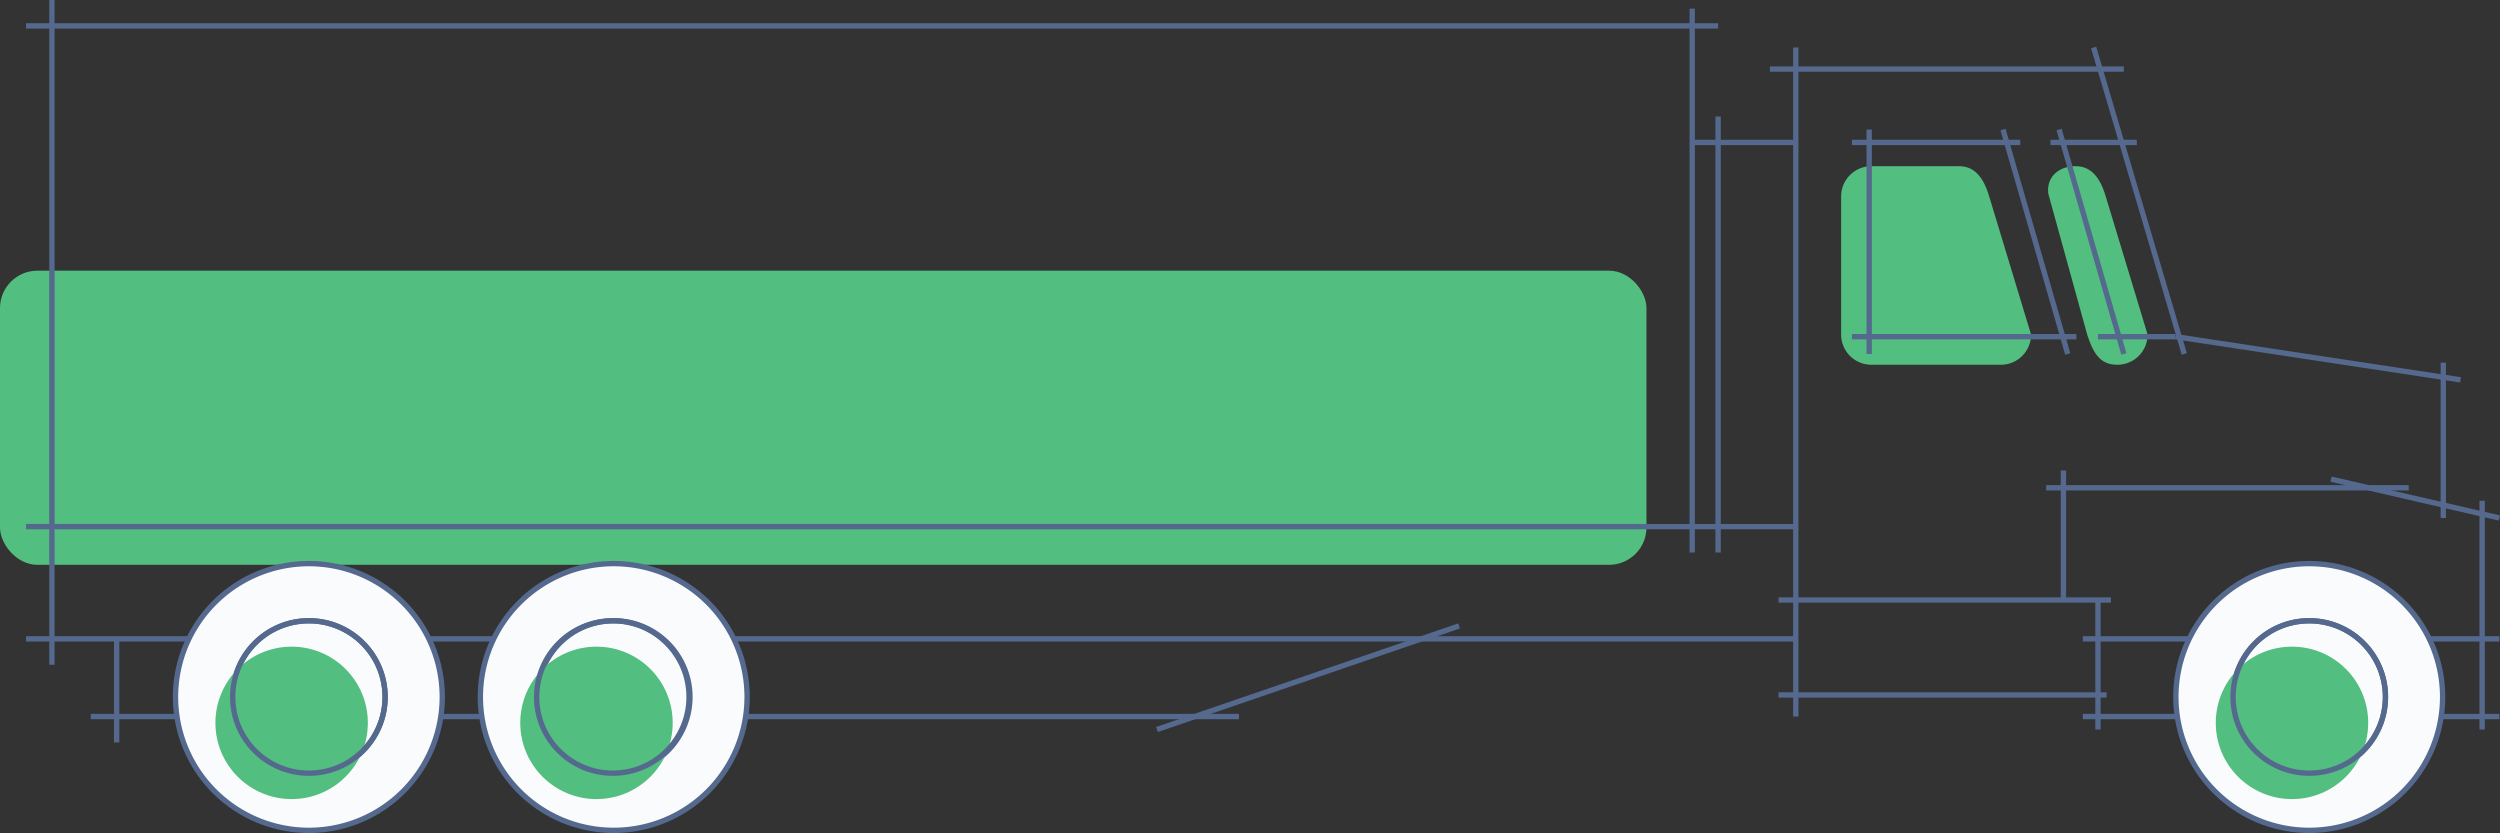 <svg xmlns="http://www.w3.org/2000/svg" viewBox="1603 5500 468.18 156">
  <rect x="1603" y="5500" width="468.18" height="156" fill="#333333" stroke="none"/>
  <defs>
    <style>
      .cls-1 {
        fill: #52be7f;
      }

      .cls-2 {
        fill: none;
      }

      .cls-2, .cls-3 {
        stroke: #54698d;
      }

      .cls-3 {
        fill: #fafbfd;
      }
    </style>
  </defs>
  <g id="Group_229" data-name="Group 229" transform="translate(6988 -2389.5)">
    <path id="Path_225" data-name="Path 225" class="cls-1" d="M5.659,0h16.41c3.125,0,4.689,2.425,5.659,5.659l7.841,25.868a5.659,5.659,0,0,1-5.659,5.659H5.659A5.659,5.659,0,0,1,0,31.526V5.659A5.659,5.659,0,0,1,5.659,0Z" transform="translate(-5040.208 7920.623)"/>
    <path id="Path_226" data-name="Path 226" class="cls-1" d="M26.082,0h0c3.125,0,4.689,2.425,5.659,5.659l7.841,25.868a5.659,5.659,0,0,1-5.659,5.659h0c-3.125,0-4.446-1.94-5.659-5.659L20.989,5.173C20.585,2.021,22.957,0,26.082,0Z" transform="translate(-5022.396 7920.623)"/>
    <rect id="Rectangle_321" data-name="Rectangle 321" class="cls-1" width="308.338" height="55.085" rx="7" transform="translate(-5385 7940.19)"/>
    <line id="Line_68" data-name="Line 68" class="cls-2" x2="66.286" transform="translate(-5053.547 7902.434)"/>
    <line id="Line_69" data-name="Line 69" class="cls-2" x1="16.976" y1="57.394" transform="translate(-4992.919 7898.393)"/>
    <line id="Line_103" data-name="Line 103" class="cls-2" x1="12.126" y1="42.035" transform="translate(-4999.386 7913.751)"/>
    <line id="Line_104" data-name="Line 104" class="cls-2" x1="12.126" y1="42.035" transform="translate(-5009.895 7913.751)"/>
    <line id="Line_70" data-name="Line 70" class="cls-2" x2="53.353" y2="8.084" transform="translate(-4977.56 7952.553)"/>
    <line id="Line_105" data-name="Line 105" class="cls-2" x2="31.526" y2="7.275" transform="translate(-4948.458 7979.229)"/>
    <line id="Line_71" data-name="Line 71" class="cls-2" y2="29.101" transform="translate(-4927.441 7957.403)"/>
    <line id="Line_72" data-name="Line 72" class="cls-2" x1="78.008" transform="translate(-4994.94 8009.139)"/>
    <line id="Line_73" data-name="Line 73" class="cls-2" x1="78.008" transform="translate(-4994.94 8023.689)"/>
    <line id="Line_74" data-name="Line 74" class="cls-2" y2="21.826" transform="translate(-5048.697 8001.863)"/>
    <line id="Line_75" data-name="Line 75" class="cls-2" y2="24.251" transform="translate(-4992.11 8001.863)"/>
    <line id="Line_76" data-name="Line 76" class="cls-2" x2="62.245" transform="translate(-5051.93 8001.863)"/>
    <line id="Line_77" data-name="Line 77" class="cls-2" x2="61.436" transform="translate(-5051.93 8019.648)"/>
    <line id="Line_78" data-name="Line 78" class="cls-2" y1="103.472" transform="translate(-5048.697 7898.393)"/>
    <line id="Line_79" data-name="Line 79" class="cls-2" x2="31.526" transform="translate(-5038.188 7916.176)"/>
    <line id="Line_81" data-name="Line 81" class="cls-2" x1="42.035" transform="translate(-5038.188 7952.553)"/>
    <line id="Line_82" data-name="Line 82" class="cls-2" y1="42.035" transform="translate(-5034.954 7913.751)"/>
    <line id="Line_84" data-name="Line 84" class="cls-2" x2="14.551" transform="translate(-4992.11 7952.553)"/>
    <line id="Line_85" data-name="Line 85" class="cls-2" x2="16.167" transform="translate(-5001.003 7916.176)"/>
    <line id="Line_86" data-name="Line 86" class="cls-2" y1="24.251" transform="translate(-4998.577 7977.612)"/>
    <line id="Line_87" data-name="Line 87" class="cls-2" x2="67.903" transform="translate(-5001.812 7980.846)"/>
    <line id="Line_88" data-name="Line 88" class="cls-2" y2="42.844" transform="translate(-4920.166 7983.271)"/>
    <line id="Line_89" data-name="Line 89" class="cls-2" x1="19.401" transform="translate(-5068.097 7916.176)"/>
    <line id="Line_90" data-name="Line 90" class="cls-2" y2="81.646" transform="translate(-5063.247 7911.326)"/>
    <line id="Line_91" data-name="Line 91" class="cls-2" x2="14.551" transform="translate(-5063.247 7988.121)"/>
    <line id="Line_92" data-name="Line 92" class="cls-2" x1="331.432" transform="translate(-5380.129 8009.139)"/>
    <line id="Line_93" data-name="Line 93" class="cls-2" y1="124.489" transform="translate(-5375.278 7889.5)"/>
    <line id="Line_94" data-name="Line 94" class="cls-2" x2="316.882" transform="translate(-5380.129 7988.121)"/>
    <line id="Line_97" data-name="Line 97" class="cls-2" y2="101.855" transform="translate(-5068.097 7891.117)"/>
    <line id="Line_98" data-name="Line 98" class="cls-2" x2="215.027" transform="translate(-5368.003 8023.689)"/>
    <line id="Line_99" data-name="Line 99" class="cls-2" y1="19.401" x2="56.586" transform="translate(-5168.336 8006.714)"/>
    <line id="Line_100" data-name="Line 100" class="cls-2" y1="19.401" transform="translate(-5363.153 8009.139)"/>
    <line id="Line_102" data-name="Line 102" class="cls-2" x2="316.882" transform="translate(-5380.129 7894.35)"/>
    <path id="Path_227" data-name="Path 227" class="cls-3" d="M24.976,0A24.976,24.976,0,1,1,0,24.976,24.976,24.976,0,0,1,24.976,0Z" transform="translate(-4977.518 7995.048)"/>
    <path id="Path_228" data-name="Path 228" class="cls-3" d="M14.272,0A14.272,14.272,0,1,1,0,14.272,14.272,14.272,0,0,1,14.272,0Z" transform="translate(-4966.813 8005.752)"/>
    <path id="Path_231" data-name="Path 231" class="cls-3" d="M24.976,0A24.976,24.976,0,1,1,0,24.976,24.976,24.976,0,0,1,24.976,0Z" transform="translate(-5352.128 7995.048)"/>
    <path id="Path_232" data-name="Path 232" class="cls-3" d="M14.272,0A14.272,14.272,0,1,1,0,14.272,14.272,14.272,0,0,1,14.272,0Z" transform="translate(-5341.424 8005.752)"/>
    <path id="Path_229" data-name="Path 229" class="cls-3" d="M24.976,0A24.976,24.976,0,1,1,0,24.976,24.976,24.976,0,0,1,24.976,0Z" transform="translate(-5295.041 7995.048)"/>
    <path id="Path_230" data-name="Path 230" class="cls-3" d="M14.272,0A14.272,14.272,0,1,1,0,14.272,14.272,14.272,0,0,1,14.272,0Z" transform="translate(-5284.336 8005.752)"/>
    <g id="Group_214" data-name="Group 214" transform="translate(-5344.657 8010.602)">
      <circle id="Ellipse_59" data-name="Ellipse 59" class="cls-1" cx="14.272" cy="14.272" r="14.272" transform="translate(374.611)"/>
      <circle id="Ellipse_58" data-name="Ellipse 58" class="cls-1" cx="14.272" cy="14.272" r="14.272" transform="translate(0)"/>
      <circle id="Ellipse_57" data-name="Ellipse 57" class="cls-1" cx="14.272" cy="14.272" r="14.272" transform="translate(57.088)"/>
    </g>
    <circle id="Ellipse_60" data-name="Ellipse 60" class="cls-2" cx="14.272" cy="14.272" r="14.272" transform="translate(-4966.813 8005.752)"/>
    <circle id="Ellipse_61" data-name="Ellipse 61" class="cls-2" cx="14.272" cy="14.272" r="14.272" transform="translate(-5284.503 8005.752)"/>
    <circle id="Ellipse_62" data-name="Ellipse 62" class="cls-2" cx="14.272" cy="14.272" r="14.272" transform="translate(-5341.424 8005.752)"/>
  </g>
</svg>
